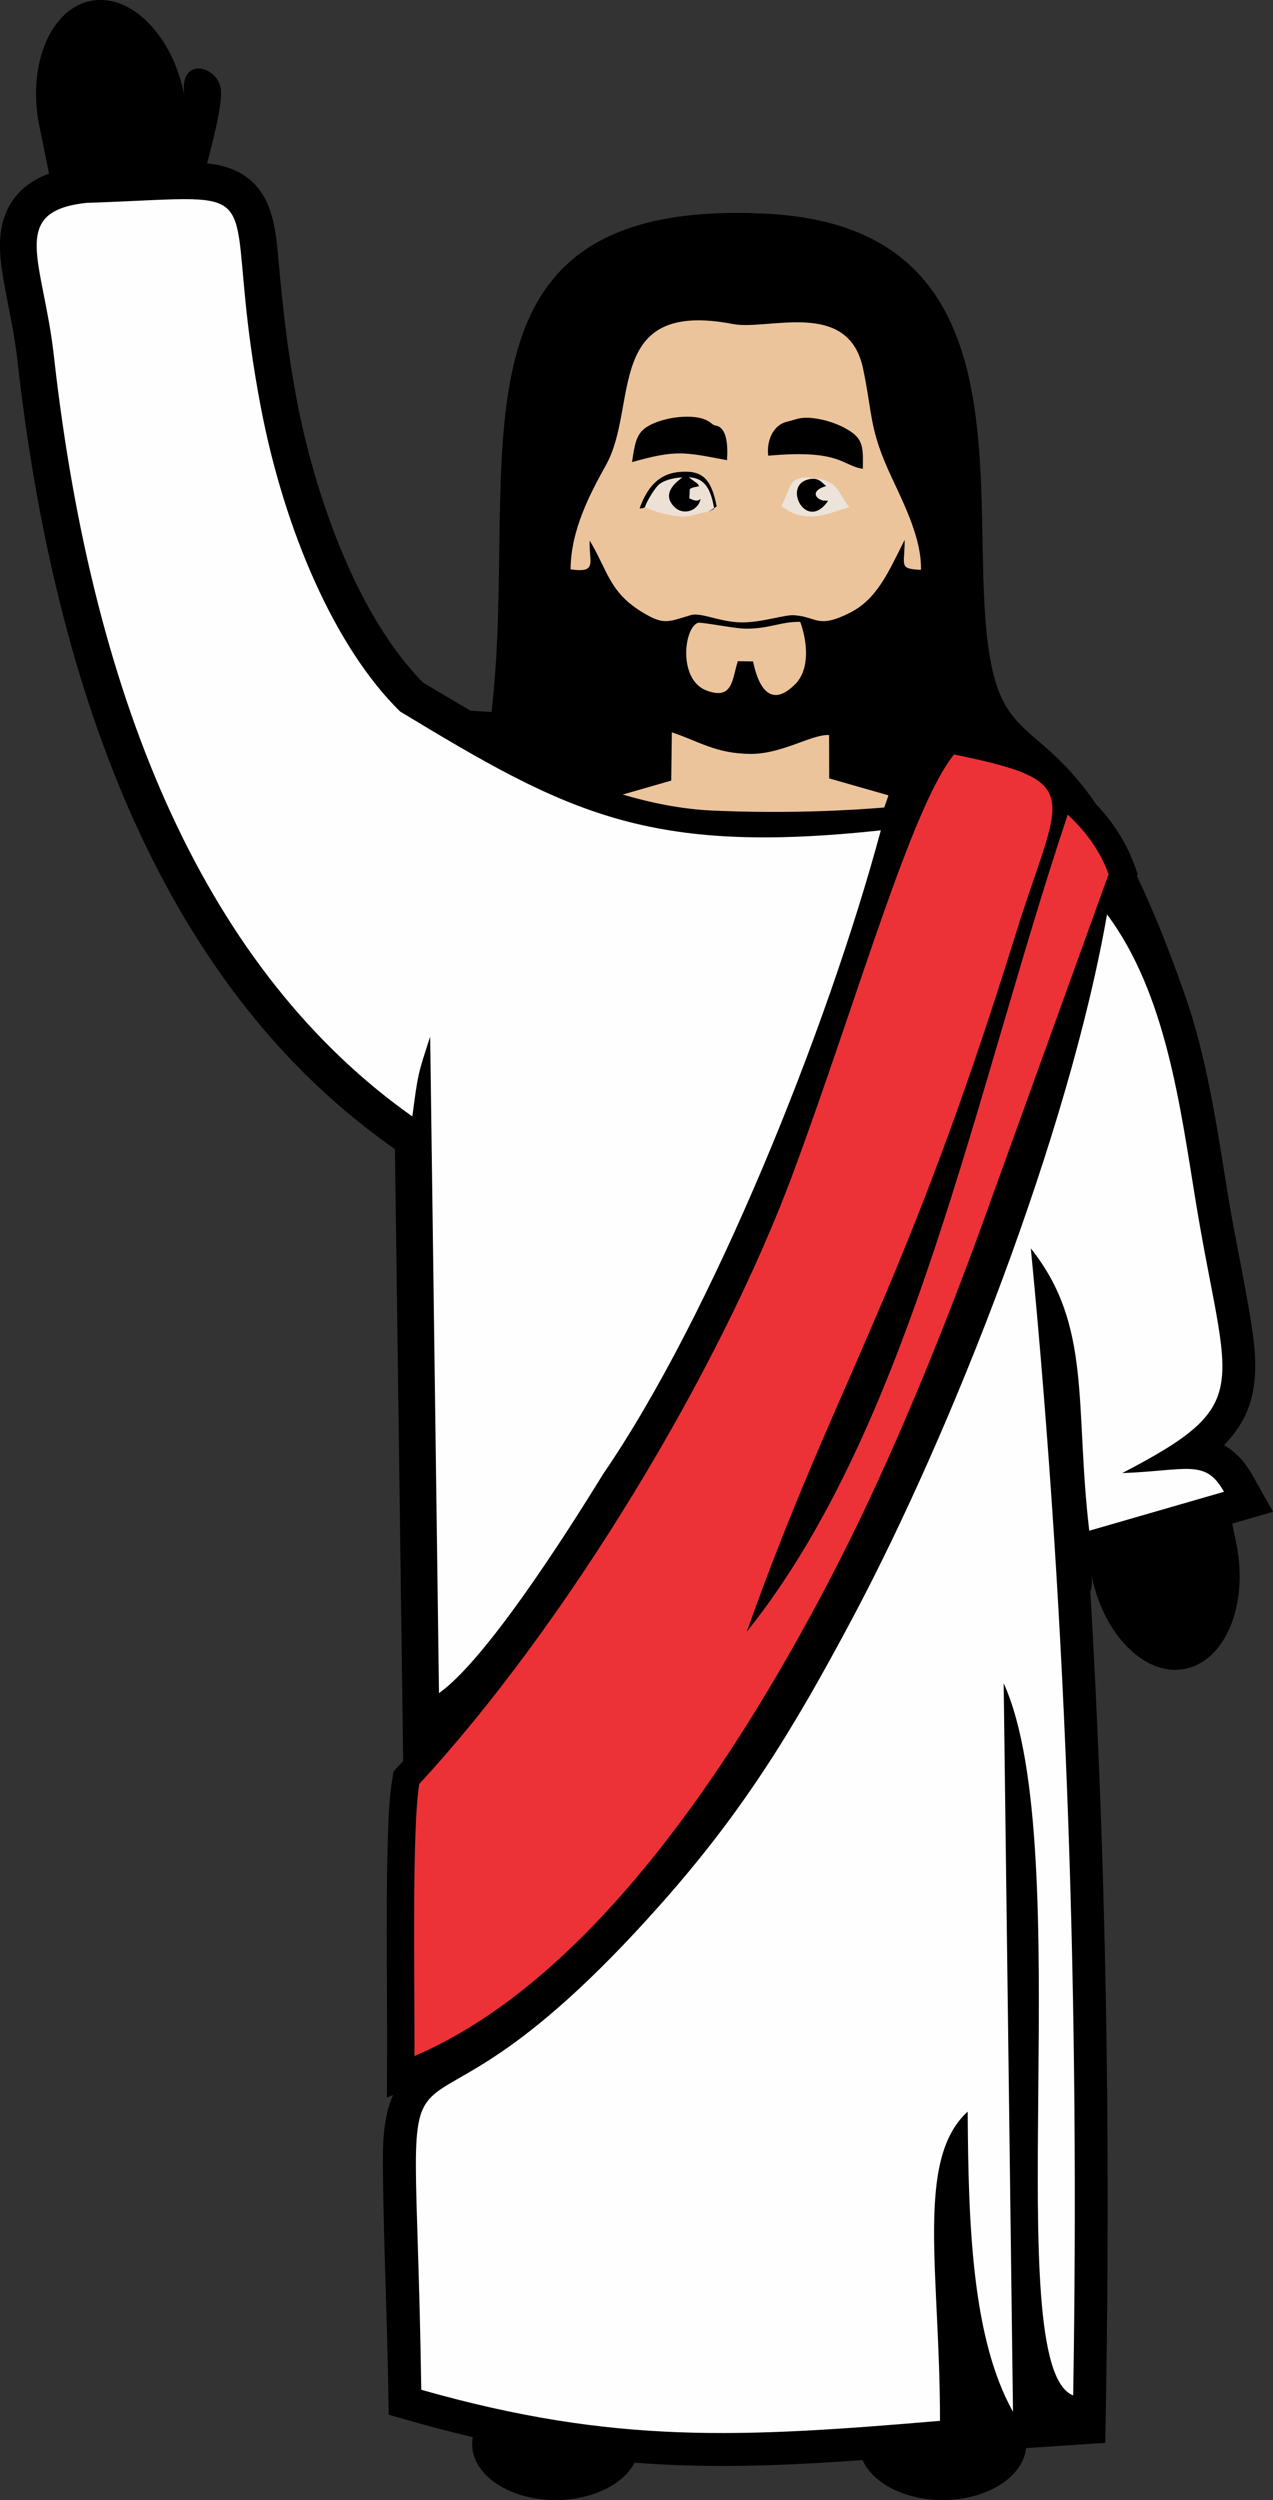 <?xml version="1.0" encoding="UTF-8"?>
<!DOCTYPE svg PUBLIC "-//W3C//DTD SVG 1.1//EN" "http://www.w3.org/Graphics/SVG/1.1/DTD/svg11.dtd">
<!-- Creator: CorelDRAW 2020 (64-Bit) -->
<svg xmlns="http://www.w3.org/2000/svg" xml:space="preserve" width="28.284mm" height="55.529mm" version="1.1" style="shape-rendering:geometricPrecision; text-rendering:geometricPrecision; image-rendering:optimizeQuality; fill-rule:evenodd; clip-rule:evenodd"
viewBox="0 0 394.23 773.97"
 xmlns:xlink="http://www.w3.org/1999/xlink"
 xmlns:xodm="http://www.corel.com/coreldraw/odm/2003">
 <rect x="0" y="0" width="394.23" height="773.97" fill="#333333" stroke="none"/>
 <defs>
  <style type="text/css">
   <![CDATA[
    .fil1 {fill:#FEFEFE}
    .fil3 {fill:#ED3237}
    .fil0 {fill:black}
    .fil2 {fill:#ECC49B}
    .fil5 {fill:#ECE3DA}
    .fil4 {fill:#EDE1D5}
   ]]>
  </style>
 </defs>
 <g id="Capa_x0020_1">
  <g id="_2246232776624">
   <path class="fil0" d="M337.67 492.79c4.85,82.88 6.23,165.96 4.86,248.96l-0.24 14.51 -24.53 1.62c-0.9,8.98 -12.11,16.08 -25.81,16.08 -11.75,0 -21.67,-5.22 -24.82,-12.37 -19.26,1.4 -38.59,2.29 -57.85,1.55 -4.28,-0.17 -8.53,-0.42 -12.75,-0.75 -3.52,6.74 -13.13,11.58 -24.44,11.58 -14.29,0 -25.87,-7.72 -25.87,-17.25 0,-0.75 0.07,-1.5 0.21,-2.23 -6.25,-1.46 -12.5,-3.08 -18.78,-4.87l-7.29 -2.07 -0.11 -7.58c-0.32,-22.26 -1.42,-44.56 -1.65,-66.78 -0.08,-7.89 -0.26,-17.19 3.16,-24.65l-1.92 0.82 0.04 -12.89c0.04,-12.29 -0.1,-24.58 -0.11,-36.87 -0.01,-9.34 0.03,-18.7 0.28,-28.04 0.18,-6.66 0.35,-14.07 1.42,-20.65l0.41 -2.52 1.73 -1.87 1.25 -1.37 -2.55 -189.41 -1.19 -0.84c-77.11,-54.52 -105.76,-154.23 -115.75,-243.54 -0.94,-8.39 -2.81,-16.35 -4.26,-24.61 -1.39,-7.92 -2.24,-16.33 2.1,-23.56 2.86,-4.77 7.14,-7.67 11.98,-9.44l-2.83 -13.88c-0.11,-0.52 -0.22,-1.05 -0.32,-1.58 -3.5,-18.68 3.77,-35.71 16.22,-38.04 12.45,-2.33 25.38,10.92 28.88,29.6 -2.05,-12.94 10.66,-9.41 11.27,-2.03 0.38,4.53 -2.23,15.2 -4.29,22.76 5.18,0.55 10.11,2.02 14.1,5.79 6.73,6.36 7.32,16.46 8.11,25.13 1.31,14.45 2.87,28.16 5.6,42.46 5.43,28.42 18.17,66.09 39.03,87.3 5.18,3.13 10.07,6.04 14.73,8.74 2.12,0.14 4.29,0.3 6.53,0.42 9.02,-77.75 -18.67,-159.54 85.2,-154.26 70.43,3.59 65.74,64.52 67.12,113.05 1.54,54.29 13.5,38.64 34.99,69.86 5.13,5.45 9.07,11.39 11.74,18.62l1.07 2.9 -0.24 0.67c4.49,9.36 9.27,20.91 14.36,35.37l-0 0c7.4,20.55 10.52,43.15 13.95,64.08 2.13,12.98 5.02,25.87 7.06,38.82 1.43,9.05 2.34,18.55 -1.22,27.25 -1.62,3.96 -4.14,7.47 -7.19,10.61 3.3,1.86 6.29,4.82 8.87,9.42l6.31 11.21 -12.63 3.65 1.1 5.39c0.11,0.52 0.22,1.05 0.32,1.58 3.5,18.68 -3.77,35.71 -16.22,38.04 -12.45,2.33 -25.38,-10.92 -28.88,-29.6 0.39,2.48 0.24,4.35 -0.26,5.7z"/>
   <path class="fil1" d="M319.23 386.47c19.06,23.92 13.51,48.56 18.1,87.41l41.72 -12.06c-5.79,-10.29 -11.31,-6.55 -31.52,-5.78 41.81,-21.74 32.39,-25.51 22.84,-83.66 -4.92,-29.98 -9.24,-64.77 -27.54,-89.3 -11.86,67.85 -47.9,159.66 -78.67,217.57 -19,35.77 -34.41,60.52 -59.4,88.7 -88.23,99.52 -76.36,9.32 -74.3,150.47 60.06,17.07 99.35,14.81 160.64,9.62 0.05,-45.64 -7.78,-80.86 8.58,-95.73 0.19,35.14 1.37,70.28 14.03,92.93l-2.89 -225.54c23.25,51.1 -1.82,211.58 21.53,220.47 1.95,-118.31 -1.65,-236.68 -13.12,-355.12z"/>
   <path class="fil2" d="M273.85 249.97l1.3 -3.75 -18.36 -5.24 -0.03 -13.43c-5.39,-0.3 -14.51,5.92 -24.39,5.84 -10.78,-0.09 -16.05,-3.97 -24.31,-6.67l-0.19 14.93 -15.03 4.32c8.66,2.56 18.16,4.53 27.73,4.96 24.5,1.1 44.61,-0.21 53.29,-0.95z"/>
   <path class="fil2" d="M182.6 167.3c5.68,9.51 6.12,16 16.22,22.17 6.75,4.12 7.92,3.09 15.1,0.96 3.2,-0.95 9.11,2.2 15.71,2.25 6.4,0.05 13.39,-2.46 16.39,-2.22 7.18,0.58 7.2,4.23 17.14,-0.74 8.48,-4.24 12,-12.69 17,-22.6 0.07,8.01 -2.07,8.93 5.04,9.3 0.27,-9.09 -4.72,-19.39 -9.03,-28.55 -7.08,-15.04 -5.84,-19.27 -8.9,-33.8 -4.57,-21.68 -29.4,-11.67 -40.29,-13.76 -40.03,-7.69 -29.16,25.29 -39.26,43.54 -5.05,9.12 -10.89,20.08 -11.03,32.4 8.6,1.26 5.59,-2.34 5.93,-8.93z"/>
   <path class="fil2" d="M228.48 204.69l4.72 0.07c0.21,0.25 2.65,17.44 13.03,7.08 4.7,-4.69 3.78,-13.3 1.59,-19.32 -5.84,-0.16 -9.58,2.17 -16.98,2.1 -3.39,-0.03 -13.8,-2.15 -14.73,-1.8 -4.36,1.63 -6.11,17.61 2.67,20.94 8.3,3.14 7.94,-3.69 9.71,-9.06z"/>
   <path class="fil1" d="M186.74 456.39c33.71,-49.09 69.33,-137.25 86.04,-199.34 -72.33,7.81 -97.16,-5.49 -148.87,-36.78 -20.34,-19.98 -35.9,-56.35 -43.13,-94.17 -10.34,-54.14 -0.51,-63.83 -21.26,-64.42 -6.9,-0.2 -17.18,0.61 -32.71,1.12 -24.4,2.61 -13.41,18 -10.13,47.32 12.22,109.29 47.99,190.96 111.02,235.52 1.7,-13.14 1.78,-13.31 5.52,-24.7l2.73 203.22c14.31,-10.15 38.5,-47.78 50.8,-67.78z"/>
   <path class="fil3" d="M129.84 552.28c-2.31,14.28 -1.4,60.3 -1.48,84.23 54.78,-23.44 100.12,-91.61 131.61,-153.35 15.7,-30.78 31.36,-68.79 44.2,-104.12l39.15 -108.41c-2.55,-6.9 -6.47,-12.58 -12.65,-18.46 -28.86,86.14 -48.51,189.49 -99.4,252.97 27.18,-76.69 48.32,-103.4 83.28,-216 13.52,-43.55 22.69,-47.05 -19.11,-55.57 -13.19,16.34 -29.7,75.1 -49.55,128.84 -23,62.26 -70.64,140.67 -116.05,189.87z"/>
  </g>
  <path class="fil0" d="M195.73 143.05c13.58,-3.8 15.93,-3.16 29.41,-0.59 0.3,-4.47 0.08,-10.32 -3.74,-10.77 -1.19,-0.14 -2.01,-3.01 -9.87,-2.66 -4,0.17 -8.58,1.38 -11.42,3.27 -3.26,2.16 -3.6,5.75 -4.38,10.75z"/>
  <path class="fil0" d="M237.9 141.08c22.53,-2.07 22.85,3.13 29.31,4.05 0.05,-5.37 0.31,-8.42 -3.07,-11.03 -2.51,-1.94 -6.52,-3.61 -10.17,-4.31 -5.85,-1.11 -6.88,-0.03 -10.26,0.77 -4.4,1.04 -6.36,6.07 -5.8,10.51z"/>
  <path class="fil4" d="M199.72 157c2.43,1.24 6.86,2.39 9.07,2.69 5.59,0.75 6.61,-0.84 10.49,-1.24l1.9 -0.95c-1.04,-5.87 -2.72,-9.51 -7.9,-9.76l1.79 1.32c1.19,0.91 0.66,0.26 1.44,1.49 -1.13,0.19 -1.83,0.22 -2.91,0.83l-0.13 2.91c1.49,0.65 2.47,1.07 3.48,0.18 -0.72,3.6 -5.32,5.33 -8.18,2.4 -3.26,-3.34 -0.94,-6.35 1.83,-8.52l0.71 -0.57c-3.03,0.14 -6.15,1.01 -7.64,2.58 -1.11,1.16 -3.34,4.7 -3.96,6.64z"/>
  <path class="fil5" d="M256.39 155.11c-6.56,9.55 -14,-4.4 -6.39,-6.61 3.31,-0.96 4.25,0.66 5.81,1.97 -5.03,1.5 -3.12,3.88 -1.18,4.41 0.82,0.22 0.08,-0.01 0.98,0.1 1.36,0.17 -0.2,-0.42 0.77,0.13zm-14.3 1.06c1.71,2.87 -2.25,-1.32 1.49,1.52 0.81,0.62 1.23,0.83 2.31,1.24 6.29,2.35 11.18,-0.17 17.1,-1.94 -3.6,-4.55 -3.15,-7.85 -10.37,-8.95 -2.9,-0.44 -6.1,-0.45 -7.53,1.73 -0.83,1.26 -2.44,6.15 -3,6.4z"/>
  <path class="fil0" d="M199.72 157c0.61,-1.93 2.85,-5.47 3.96,-6.64 1.49,-1.58 4.61,-2.44 7.64,-2.58l-0.71 0.57c-2.78,2.16 -5.09,5.18 -1.83,8.52 2.86,2.93 7.47,1.2 8.18,-2.4 -1.01,0.89 -1.99,0.47 -3.48,-0.18l0.13 -2.91c1.08,-0.61 1.78,-0.64 2.91,-0.83 -0.78,-1.23 -0.25,-0.58 -1.44,-1.49l-1.79 -1.32c5.18,0.24 6.86,3.89 7.9,9.76l-1.9 0.95 2.65 -1.66c-1.69,-9.03 -4.82,-11.33 -11.7,-10.67 -6.6,0.64 -10.02,5.25 -12.17,11.29 1.24,-0.1 0.97,-0.01 1.66,-0.41z"/>
  <path class="fil0" d="M256.39 155.11c-0.97,-0.55 0.59,0.04 -0.77,-0.13 -0.91,-0.11 -0.16,0.12 -0.98,-0.1 -1.94,-0.52 -3.85,-2.91 1.18,-4.41 -1.56,-1.31 -2.5,-2.93 -5.81,-1.97 -7.62,2.2 -0.17,16.16 6.39,6.61z"/>
 </g>
</svg>
